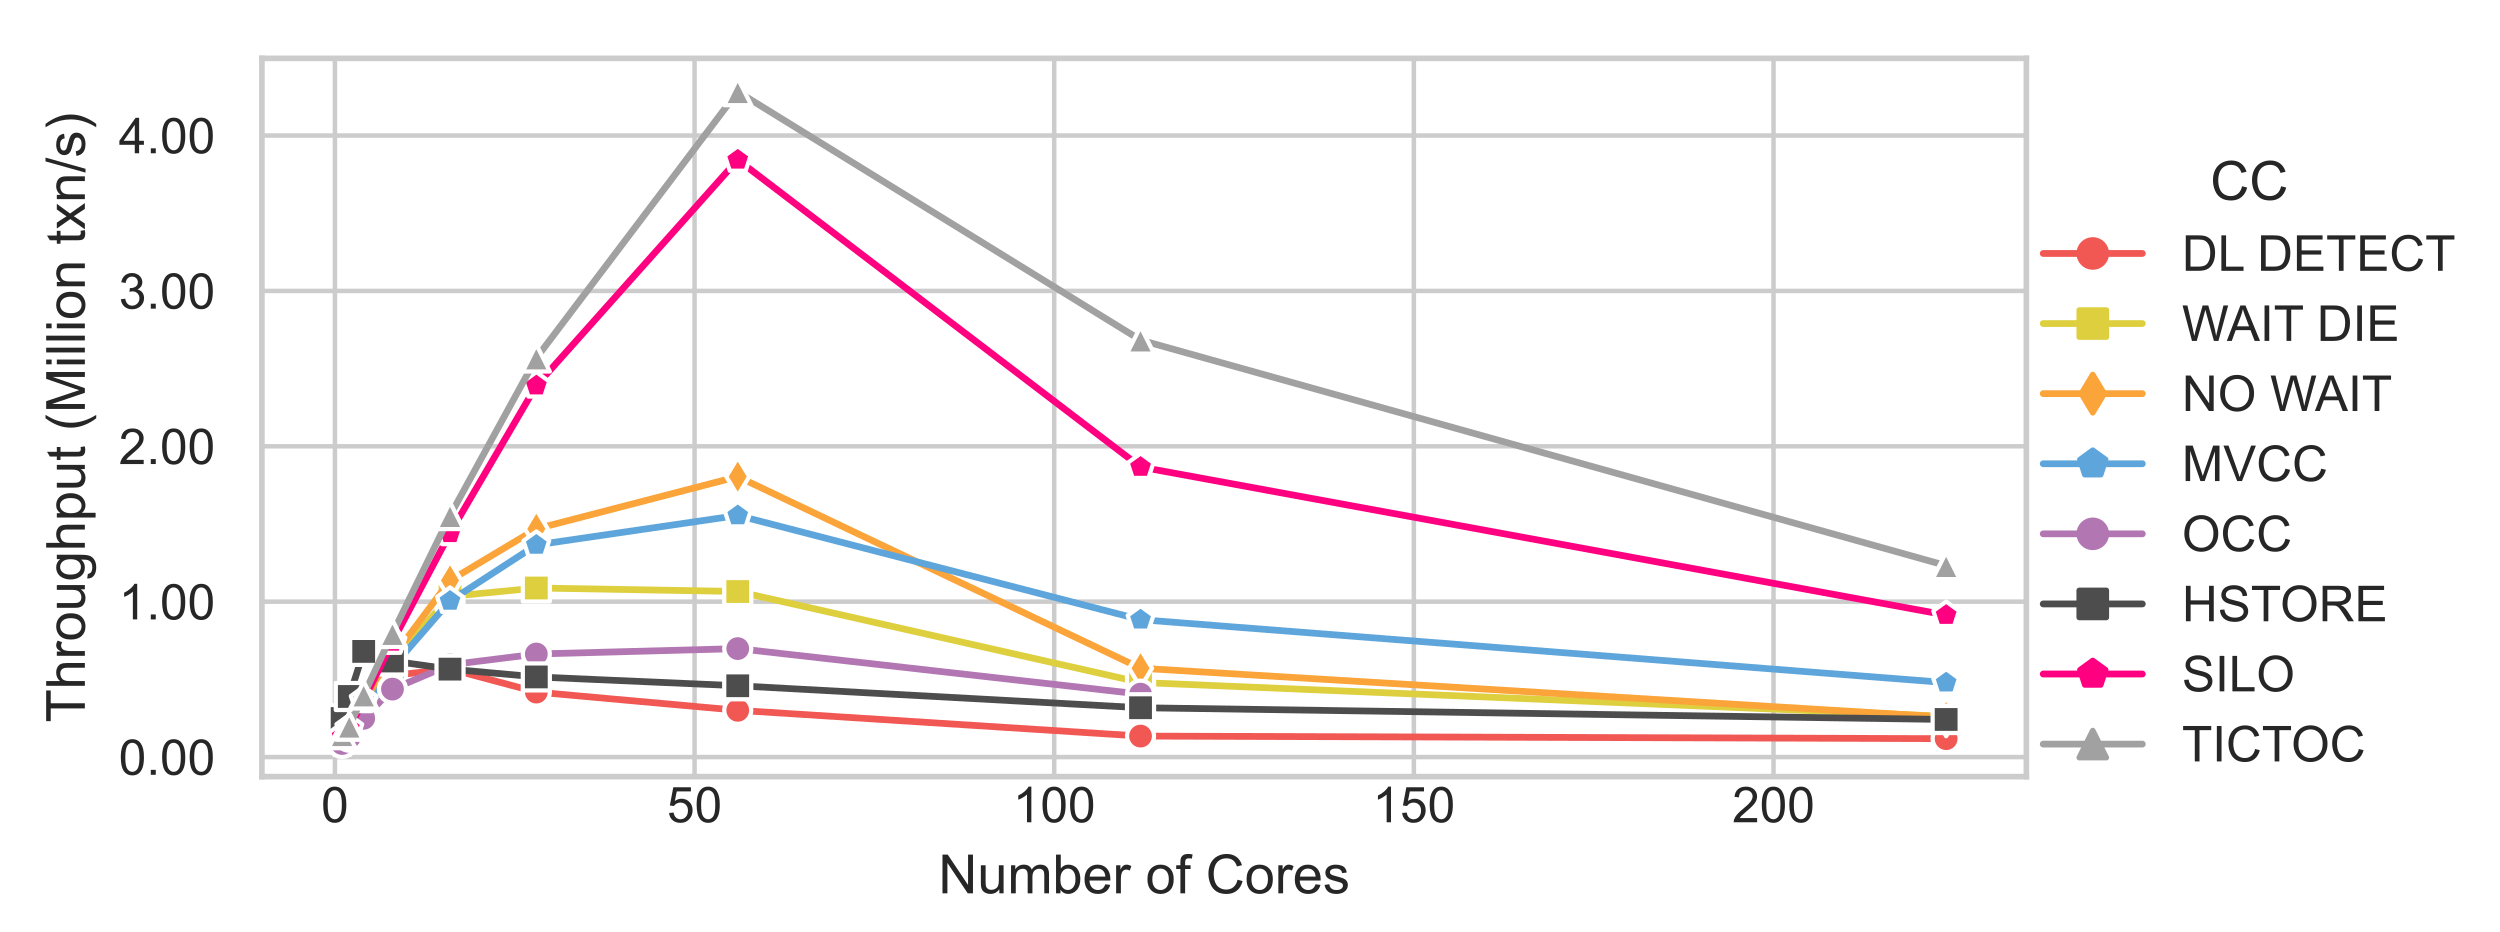 <?xml version="1.0" encoding="utf-8" standalone="no"?>
<!DOCTYPE svg PUBLIC "-//W3C//DTD SVG 1.1//EN"
  "http://www.w3.org/Graphics/SVG/1.1/DTD/svg11.dtd">
<!-- Created with matplotlib (https://matplotlib.org/) -->
<svg height="165.6pt" version="1.1" viewBox="0 0 444 165.6" width="444pt" xmlns="http://www.w3.org/2000/svg" xmlns:xlink="http://www.w3.org/1999/xlink">
 <defs>
  <style type="text/css">*{stroke-linecap:butt;stroke-linejoin:round;}</style>
 </defs>
 <g id="figure_1">
  <g id="patch_1">
   <path d="M 0 165.6 
L 444 165.6 
L 444 0 
L 0 0 
z
" style="fill:#ffffff;"/>
  </g>
  <g id="axes_1">
   <g id="patch_2">
    <path d="M 46.516 137.932 
L 359.88 137.932 
L 359.88 10.368 
L 46.516 10.368 
z
" style="fill:#ffffff;"/>
   </g>
   <g id="matplotlib.axis_1">
    <g id="xtick_1">
     <g id="line2d_1">
      <path clip-path="url(#peb829b8a69)" d="M 59.482 137.932 
L 59.482 10.368 
" style="fill:none;stroke:#cccccc;stroke-linecap:round;stroke-width:0.8;"/>
     </g>
     <g id="text_1">
      <!-- 0 -->
      <g style="fill:#262626;" transform="translate(57.035 146.031)scale(0.088 -0.088)">
       <defs>
        <path d="M 4.156 35.297 
Q 4.156 48 6.766 55.734 
Q 9.375 63.484 14.516 67.672 
Q 19.672 71.875 27.484 71.875 
Q 33.25 71.875 37.594 69.547 
Q 41.938 67.234 44.766 62.859 
Q 47.609 58.5 49.219 52.219 
Q 50.828 45.953 50.828 35.297 
Q 50.828 22.703 48.234 14.969 
Q 45.656 7.234 40.5 3 
Q 35.359 -1.219 27.484 -1.219 
Q 17.141 -1.219 11.234 6.203 
Q 4.156 15.141 4.156 35.297 
z
M 13.188 35.297 
Q 13.188 17.672 17.312 11.828 
Q 21.438 6 27.484 6 
Q 33.547 6 37.672 11.859 
Q 41.797 17.719 41.797 35.297 
Q 41.797 52.984 37.672 58.781 
Q 33.547 64.594 27.391 64.594 
Q 21.344 64.594 17.719 59.469 
Q 13.188 52.938 13.188 35.297 
z
" id="ArialMT-48"/>
       </defs>
       <use xlink:href="#ArialMT-48"/>
      </g>
     </g>
    </g>
    <g id="xtick_2">
     <g id="line2d_2">
      <path clip-path="url(#peb829b8a69)" d="M 123.356 137.932 
L 123.356 10.368 
" style="fill:none;stroke:#cccccc;stroke-linecap:round;stroke-width:0.8;"/>
     </g>
     <g id="text_2">
      <!-- 50 -->
      <g style="fill:#262626;" transform="translate(118.462 146.031)scale(0.088 -0.088)">
       <defs>
        <path d="M 4.156 18.75 
L 13.375 19.531 
Q 14.406 12.797 18.141 9.391 
Q 21.875 6 27.156 6 
Q 33.5 6 37.891 10.781 
Q 42.281 15.578 42.281 23.484 
Q 42.281 31 38.062 35.344 
Q 33.844 39.703 27 39.703 
Q 22.75 39.703 19.328 37.766 
Q 15.922 35.844 13.969 32.766 
L 5.719 33.844 
L 12.641 70.609 
L 48.25 70.609 
L 48.25 62.203 
L 19.672 62.203 
L 15.828 42.969 
Q 22.266 47.469 29.344 47.469 
Q 38.719 47.469 45.156 40.969 
Q 51.609 34.469 51.609 24.266 
Q 51.609 14.547 45.953 7.469 
Q 39.062 -1.219 27.156 -1.219 
Q 17.391 -1.219 11.203 4.25 
Q 5.031 9.719 4.156 18.75 
z
" id="ArialMT-53"/>
       </defs>
       <use xlink:href="#ArialMT-53"/>
       <use x="55.615" xlink:href="#ArialMT-48"/>
      </g>
     </g>
    </g>
    <g id="xtick_3">
     <g id="line2d_3">
      <path clip-path="url(#peb829b8a69)" d="M 187.229 137.932 
L 187.229 10.368 
" style="fill:none;stroke:#cccccc;stroke-linecap:round;stroke-width:0.8;"/>
     </g>
     <g id="text_3">
      <!-- 100 -->
      <g style="fill:#262626;" transform="translate(179.889 146.031)scale(0.088 -0.088)">
       <defs>
        <path d="M 37.25 0 
L 28.469 0 
L 28.469 56 
Q 25.297 52.984 20.141 49.953 
Q 14.984 46.922 10.891 45.406 
L 10.891 53.906 
Q 18.266 57.375 23.781 62.297 
Q 29.297 67.234 31.594 71.875 
L 37.25 71.875 
z
" id="ArialMT-49"/>
       </defs>
       <use xlink:href="#ArialMT-49"/>
       <use x="55.615" xlink:href="#ArialMT-48"/>
       <use x="111.23" xlink:href="#ArialMT-48"/>
      </g>
     </g>
    </g>
    <g id="xtick_4">
     <g id="line2d_4">
      <path clip-path="url(#peb829b8a69)" d="M 251.103 137.932 
L 251.103 10.368 
" style="fill:none;stroke:#cccccc;stroke-linecap:round;stroke-width:0.8;"/>
     </g>
     <g id="text_4">
      <!-- 150 -->
      <g style="fill:#262626;" transform="translate(243.763 146.031)scale(0.088 -0.088)">
       <use xlink:href="#ArialMT-49"/>
       <use x="55.615" xlink:href="#ArialMT-53"/>
       <use x="111.23" xlink:href="#ArialMT-48"/>
      </g>
     </g>
    </g>
    <g id="xtick_5">
     <g id="line2d_5">
      <path clip-path="url(#peb829b8a69)" d="M 314.977 137.932 
L 314.977 10.368 
" style="fill:none;stroke:#cccccc;stroke-linecap:round;stroke-width:0.8;"/>
     </g>
     <g id="text_5">
      <!-- 200 -->
      <g style="fill:#262626;" transform="translate(307.636 146.031)scale(0.088 -0.088)">
       <defs>
        <path d="M 50.344 8.453 
L 50.344 0 
L 3.031 0 
Q 2.938 3.172 4.047 6.109 
Q 5.859 10.938 9.828 15.625 
Q 13.812 20.312 21.344 26.469 
Q 33.016 36.031 37.109 41.625 
Q 41.219 47.219 41.219 52.203 
Q 41.219 57.422 37.469 61 
Q 33.734 64.594 27.734 64.594 
Q 21.391 64.594 17.578 60.781 
Q 13.766 56.984 13.719 50.25 
L 4.688 51.172 
Q 5.609 61.281 11.656 66.578 
Q 17.719 71.875 27.938 71.875 
Q 38.234 71.875 44.234 66.156 
Q 50.25 60.453 50.25 52 
Q 50.25 47.703 48.484 43.547 
Q 46.734 39.406 42.656 34.812 
Q 38.578 30.219 29.109 22.219 
Q 21.188 15.578 18.938 13.203 
Q 16.703 10.844 15.234 8.453 
z
" id="ArialMT-50"/>
       </defs>
       <use xlink:href="#ArialMT-50"/>
       <use x="55.615" xlink:href="#ArialMT-48"/>
       <use x="111.23" xlink:href="#ArialMT-48"/>
      </g>
     </g>
    </g>
    <g id="text_6">
     <!-- Number of Cores -->
     <g style="fill:#262626;" transform="translate(166.654 158.651)scale(0.096 -0.096)">
      <defs>
       <path d="M 7.625 0 
L 7.625 71.578 
L 17.328 71.578 
L 54.938 15.375 
L 54.938 71.578 
L 64.016 71.578 
L 64.016 0 
L 54.297 0 
L 16.703 56.25 
L 16.703 0 
z
" id="ArialMT-78"/>
       <path d="M 40.578 0 
L 40.578 7.625 
Q 34.516 -1.172 24.125 -1.172 
Q 19.531 -1.172 15.547 0.578 
Q 11.578 2.344 9.641 5 
Q 7.719 7.672 6.938 11.531 
Q 6.391 14.109 6.391 19.734 
L 6.391 51.859 
L 15.188 51.859 
L 15.188 23.094 
Q 15.188 16.219 15.719 13.812 
Q 16.547 10.359 19.234 8.375 
Q 21.922 6.391 25.875 6.391 
Q 29.828 6.391 33.297 8.422 
Q 36.766 10.453 38.203 13.938 
Q 39.656 17.438 39.656 24.078 
L 39.656 51.859 
L 48.438 51.859 
L 48.438 0 
z
" id="ArialMT-117"/>
       <path d="M 6.594 0 
L 6.594 51.859 
L 14.453 51.859 
L 14.453 44.578 
Q 16.891 48.391 20.938 50.703 
Q 25 53.031 30.172 53.031 
Q 35.938 53.031 39.625 50.641 
Q 43.312 48.25 44.828 43.953 
Q 50.984 53.031 60.844 53.031 
Q 68.562 53.031 72.703 48.75 
Q 76.859 44.484 76.859 35.594 
L 76.859 0 
L 68.109 0 
L 68.109 32.672 
Q 68.109 37.938 67.25 40.25 
Q 66.406 42.578 64.156 43.984 
Q 61.922 45.406 58.891 45.406 
Q 53.422 45.406 49.797 41.766 
Q 46.188 38.141 46.188 30.125 
L 46.188 0 
L 37.406 0 
L 37.406 33.688 
Q 37.406 39.547 35.25 42.469 
Q 33.109 45.406 28.219 45.406 
Q 24.516 45.406 21.359 43.453 
Q 18.219 41.5 16.797 37.734 
Q 15.375 33.984 15.375 26.906 
L 15.375 0 
z
" id="ArialMT-109"/>
       <path d="M 14.703 0 
L 6.547 0 
L 6.547 71.578 
L 15.328 71.578 
L 15.328 46.047 
Q 20.906 53.031 29.547 53.031 
Q 34.328 53.031 38.594 51.094 
Q 42.875 49.172 45.625 45.672 
Q 48.391 42.188 49.953 37.25 
Q 51.516 32.328 51.516 26.703 
Q 51.516 13.375 44.922 6.094 
Q 38.328 -1.172 29.109 -1.172 
Q 19.922 -1.172 14.703 6.5 
z
M 14.594 26.312 
Q 14.594 17 17.141 12.844 
Q 21.297 6.062 28.375 6.062 
Q 34.125 6.062 38.328 11.062 
Q 42.531 16.062 42.531 25.984 
Q 42.531 36.141 38.5 40.969 
Q 34.469 45.797 28.766 45.797 
Q 23 45.797 18.797 40.797 
Q 14.594 35.797 14.594 26.312 
z
" id="ArialMT-98"/>
       <path d="M 42.094 16.703 
L 51.172 15.578 
Q 49.031 7.625 43.219 3.219 
Q 37.406 -1.172 28.375 -1.172 
Q 17 -1.172 10.328 5.828 
Q 3.656 12.844 3.656 25.484 
Q 3.656 38.578 10.391 45.797 
Q 17.141 53.031 27.875 53.031 
Q 38.281 53.031 44.875 45.953 
Q 51.469 38.875 51.469 26.031 
Q 51.469 25.25 51.422 23.688 
L 12.75 23.688 
Q 13.234 15.141 17.578 10.594 
Q 21.922 6.062 28.422 6.062 
Q 33.25 6.062 36.672 8.594 
Q 40.094 11.141 42.094 16.703 
z
M 13.234 30.906 
L 42.188 30.906 
Q 41.609 37.453 38.875 40.719 
Q 34.672 45.797 27.984 45.797 
Q 21.922 45.797 17.797 41.75 
Q 13.672 37.703 13.234 30.906 
z
" id="ArialMT-101"/>
       <path d="M 6.5 0 
L 6.5 51.859 
L 14.406 51.859 
L 14.406 44 
Q 17.438 49.516 20 51.266 
Q 22.562 53.031 25.641 53.031 
Q 30.078 53.031 34.672 50.203 
L 31.641 42.047 
Q 28.422 43.953 25.203 43.953 
Q 22.312 43.953 20.016 42.219 
Q 17.719 40.484 16.75 37.406 
Q 15.281 32.719 15.281 27.156 
L 15.281 0 
z
" id="ArialMT-114"/>
       <path id="ArialMT-32"/>
       <path d="M 3.328 25.922 
Q 3.328 40.328 11.328 47.266 
Q 18.016 53.031 27.641 53.031 
Q 38.328 53.031 45.109 46.016 
Q 51.906 39.016 51.906 26.656 
Q 51.906 16.656 48.906 10.906 
Q 45.906 5.172 40.156 2 
Q 34.422 -1.172 27.641 -1.172 
Q 16.75 -1.172 10.031 5.812 
Q 3.328 12.797 3.328 25.922 
z
M 12.359 25.922 
Q 12.359 15.969 16.703 11.016 
Q 21.047 6.062 27.641 6.062 
Q 34.188 6.062 38.531 11.031 
Q 42.875 16.016 42.875 26.219 
Q 42.875 35.844 38.5 40.797 
Q 34.125 45.75 27.641 45.75 
Q 21.047 45.75 16.703 40.812 
Q 12.359 35.891 12.359 25.922 
z
" id="ArialMT-111"/>
       <path d="M 8.688 0 
L 8.688 45.016 
L 0.922 45.016 
L 0.922 51.859 
L 8.688 51.859 
L 8.688 57.375 
Q 8.688 62.594 9.625 65.141 
Q 10.891 68.562 14.078 70.672 
Q 17.281 72.797 23.047 72.797 
Q 26.766 72.797 31.25 71.922 
L 29.938 64.266 
Q 27.203 64.75 24.75 64.75 
Q 20.75 64.75 19.094 63.031 
Q 17.438 61.328 17.438 56.641 
L 17.438 51.859 
L 27.547 51.859 
L 27.547 45.016 
L 17.438 45.016 
L 17.438 0 
z
" id="ArialMT-102"/>
       <path d="M 58.797 25.094 
L 68.266 22.703 
Q 65.281 11.031 57.547 4.906 
Q 49.812 -1.219 38.625 -1.219 
Q 27.047 -1.219 19.797 3.484 
Q 12.547 8.203 8.766 17.141 
Q 4.984 26.078 4.984 36.328 
Q 4.984 47.516 9.25 55.828 
Q 13.531 64.156 21.406 68.469 
Q 29.297 72.797 38.766 72.797 
Q 49.516 72.797 56.828 67.328 
Q 64.156 61.859 67.047 51.953 
L 57.719 49.75 
Q 55.219 57.562 50.484 61.125 
Q 45.75 64.703 38.578 64.703 
Q 30.328 64.703 24.781 60.734 
Q 19.234 56.781 16.984 50.109 
Q 14.75 43.453 14.75 36.375 
Q 14.75 27.25 17.406 20.438 
Q 20.062 13.625 25.672 10.25 
Q 31.297 6.891 37.844 6.891 
Q 45.797 6.891 51.312 11.469 
Q 56.844 16.062 58.797 25.094 
z
" id="ArialMT-67"/>
       <path d="M 3.078 15.484 
L 11.766 16.844 
Q 12.5 11.625 15.844 8.844 
Q 19.188 6.062 25.203 6.062 
Q 31.25 6.062 34.172 8.516 
Q 37.109 10.984 37.109 14.312 
Q 37.109 17.281 34.516 19 
Q 32.719 20.172 25.531 21.969 
Q 15.875 24.422 12.141 26.203 
Q 8.406 27.984 6.469 31.125 
Q 4.547 34.281 4.547 38.094 
Q 4.547 41.547 6.125 44.5 
Q 7.719 47.469 10.453 49.422 
Q 12.5 50.922 16.031 51.969 
Q 19.578 53.031 23.641 53.031 
Q 29.734 53.031 34.344 51.266 
Q 38.969 49.516 41.156 46.5 
Q 43.359 43.5 44.188 38.484 
L 35.594 37.312 
Q 35.016 41.312 32.203 43.547 
Q 29.391 45.797 24.266 45.797 
Q 18.219 45.797 15.625 43.797 
Q 13.031 41.797 13.031 39.109 
Q 13.031 37.406 14.109 36.031 
Q 15.188 34.625 17.484 33.688 
Q 18.797 33.203 25.25 31.453 
Q 34.578 28.953 38.25 27.359 
Q 41.938 25.781 44.031 22.75 
Q 46.141 19.734 46.141 15.234 
Q 46.141 10.844 43.578 6.953 
Q 41.016 3.078 36.172 0.953 
Q 31.344 -1.172 25.25 -1.172 
Q 15.141 -1.172 9.844 3.031 
Q 4.547 7.234 3.078 15.484 
z
" id="ArialMT-115"/>
      </defs>
      <use xlink:href="#ArialMT-78"/>
      <use x="72.217" xlink:href="#ArialMT-117"/>
      <use x="127.832" xlink:href="#ArialMT-109"/>
      <use x="211.133" xlink:href="#ArialMT-98"/>
      <use x="266.748" xlink:href="#ArialMT-101"/>
      <use x="322.363" xlink:href="#ArialMT-114"/>
      <use x="355.664" xlink:href="#ArialMT-32"/>
      <use x="383.447" xlink:href="#ArialMT-111"/>
      <use x="439.062" xlink:href="#ArialMT-102"/>
      <use x="466.846" xlink:href="#ArialMT-32"/>
      <use x="494.629" xlink:href="#ArialMT-67"/>
      <use x="566.846" xlink:href="#ArialMT-111"/>
      <use x="622.461" xlink:href="#ArialMT-114"/>
      <use x="655.762" xlink:href="#ArialMT-101"/>
      <use x="711.377" xlink:href="#ArialMT-115"/>
     </g>
    </g>
   </g>
   <g id="matplotlib.axis_2">
    <g id="ytick_1">
     <g id="line2d_6">
      <path clip-path="url(#peb829b8a69)" d="M 46.516 134.456 
L 359.88 134.456 
" style="fill:none;stroke:#cccccc;stroke-linecap:round;stroke-width:0.8;"/>
     </g>
     <g id="text_7">
      <!-- 0.00 -->
      <g style="fill:#262626;" transform="translate(21.09 137.605)scale(0.088 -0.088)">
       <defs>
        <path d="M 9.078 0 
L 9.078 10.016 
L 19.094 10.016 
L 19.094 0 
z
" id="ArialMT-46"/>
       </defs>
       <use xlink:href="#ArialMT-48"/>
       <use x="55.615" xlink:href="#ArialMT-46"/>
       <use x="83.398" xlink:href="#ArialMT-48"/>
       <use x="139.014" xlink:href="#ArialMT-48"/>
      </g>
     </g>
    </g>
    <g id="ytick_2">
     <g id="line2d_7">
      <path clip-path="url(#peb829b8a69)" d="M 46.516 106.859 
L 359.88 106.859 
" style="fill:none;stroke:#cccccc;stroke-linecap:round;stroke-width:0.8;"/>
     </g>
     <g id="text_8">
      <!-- 1.00 -->
      <g style="fill:#262626;" transform="translate(21.09 110.009)scale(0.088 -0.088)">
       <use xlink:href="#ArialMT-49"/>
       <use x="55.615" xlink:href="#ArialMT-46"/>
       <use x="83.398" xlink:href="#ArialMT-48"/>
       <use x="139.014" xlink:href="#ArialMT-48"/>
      </g>
     </g>
    </g>
    <g id="ytick_3">
     <g id="line2d_8">
      <path clip-path="url(#peb829b8a69)" d="M 46.516 79.263 
L 359.88 79.263 
" style="fill:none;stroke:#cccccc;stroke-linecap:round;stroke-width:0.8;"/>
     </g>
     <g id="text_9">
      <!-- 2.00 -->
      <g style="fill:#262626;" transform="translate(21.09 82.413)scale(0.088 -0.088)">
       <use xlink:href="#ArialMT-50"/>
       <use x="55.615" xlink:href="#ArialMT-46"/>
       <use x="83.398" xlink:href="#ArialMT-48"/>
       <use x="139.014" xlink:href="#ArialMT-48"/>
      </g>
     </g>
    </g>
    <g id="ytick_4">
     <g id="line2d_9">
      <path clip-path="url(#peb829b8a69)" d="M 46.516 51.667 
L 359.88 51.667 
" style="fill:none;stroke:#cccccc;stroke-linecap:round;stroke-width:0.8;"/>
     </g>
     <g id="text_10">
      <!-- 3.00 -->
      <g style="fill:#262626;" transform="translate(21.09 54.816)scale(0.088 -0.088)">
       <defs>
        <path d="M 4.203 18.891 
L 12.984 20.062 
Q 14.5 12.594 18.141 9.297 
Q 21.781 6 27 6 
Q 33.203 6 37.469 10.297 
Q 41.75 14.594 41.75 20.953 
Q 41.75 27 37.797 30.922 
Q 33.844 34.859 27.734 34.859 
Q 25.25 34.859 21.531 33.891 
L 22.516 41.609 
Q 23.391 41.5 23.922 41.5 
Q 29.547 41.5 34.031 44.422 
Q 38.531 47.359 38.531 53.469 
Q 38.531 58.297 35.25 61.469 
Q 31.984 64.656 26.812 64.656 
Q 21.688 64.656 18.266 61.422 
Q 14.844 58.203 13.875 51.766 
L 5.078 53.328 
Q 6.688 62.156 12.391 67.016 
Q 18.109 71.875 26.609 71.875 
Q 32.469 71.875 37.391 69.359 
Q 42.328 66.844 44.938 62.5 
Q 47.562 58.156 47.562 53.266 
Q 47.562 48.641 45.062 44.828 
Q 42.578 41.016 37.703 38.766 
Q 44.047 37.312 47.562 32.688 
Q 51.078 28.078 51.078 21.141 
Q 51.078 11.766 44.234 5.25 
Q 37.406 -1.266 26.953 -1.266 
Q 17.531 -1.266 11.297 4.344 
Q 5.078 9.969 4.203 18.891 
z
" id="ArialMT-51"/>
       </defs>
       <use xlink:href="#ArialMT-51"/>
       <use x="55.615" xlink:href="#ArialMT-46"/>
       <use x="83.398" xlink:href="#ArialMT-48"/>
       <use x="139.014" xlink:href="#ArialMT-48"/>
      </g>
     </g>
    </g>
    <g id="ytick_5">
     <g id="line2d_10">
      <path clip-path="url(#peb829b8a69)" d="M 46.516 24.071 
L 359.88 24.071 
" style="fill:none;stroke:#cccccc;stroke-linecap:round;stroke-width:0.8;"/>
     </g>
     <g id="text_11">
      <!-- 4.00 -->
      <g style="fill:#262626;" transform="translate(21.09 27.22)scale(0.088 -0.088)">
       <defs>
        <path d="M 32.328 0 
L 32.328 17.141 
L 1.266 17.141 
L 1.266 25.203 
L 33.938 71.578 
L 41.109 71.578 
L 41.109 25.203 
L 50.781 25.203 
L 50.781 17.141 
L 41.109 17.141 
L 41.109 0 
z
M 32.328 25.203 
L 32.328 57.469 
L 9.906 25.203 
z
" id="ArialMT-52"/>
       </defs>
       <use xlink:href="#ArialMT-52"/>
       <use x="55.615" xlink:href="#ArialMT-46"/>
       <use x="83.398" xlink:href="#ArialMT-48"/>
       <use x="139.014" xlink:href="#ArialMT-48"/>
      </g>
     </g>
    </g>
    <g id="text_12">
     <!-- Throughput (Million txn/s) -->
     <g style="fill:#262626;" transform="translate(15.07 128.301)rotate(-90)scale(0.096 -0.096)">
      <defs>
       <path d="M 25.922 0 
L 25.922 63.141 
L 2.344 63.141 
L 2.344 71.578 
L 59.078 71.578 
L 59.078 63.141 
L 35.406 63.141 
L 35.406 0 
z
" id="ArialMT-84"/>
       <path d="M 6.594 0 
L 6.594 71.578 
L 15.375 71.578 
L 15.375 45.906 
Q 21.531 53.031 30.906 53.031 
Q 36.672 53.031 40.922 50.75 
Q 45.172 48.484 47 44.484 
Q 48.828 40.484 48.828 32.859 
L 48.828 0 
L 40.047 0 
L 40.047 32.859 
Q 40.047 39.453 37.188 42.453 
Q 34.328 45.453 29.109 45.453 
Q 25.203 45.453 21.75 43.422 
Q 18.312 41.406 16.844 37.938 
Q 15.375 34.469 15.375 28.375 
L 15.375 0 
z
" id="ArialMT-104"/>
       <path d="M 4.984 -4.297 
L 13.531 -5.562 
Q 14.062 -9.516 16.5 -11.328 
Q 19.781 -13.766 25.438 -13.766 
Q 31.547 -13.766 34.859 -11.328 
Q 38.188 -8.891 39.359 -4.5 
Q 40.047 -1.812 39.984 6.781 
Q 34.234 0 25.641 0 
Q 14.938 0 9.078 7.719 
Q 3.219 15.438 3.219 26.219 
Q 3.219 33.641 5.906 39.906 
Q 8.594 46.188 13.688 49.609 
Q 18.797 53.031 25.688 53.031 
Q 34.859 53.031 40.828 45.609 
L 40.828 51.859 
L 48.922 51.859 
L 48.922 7.031 
Q 48.922 -5.078 46.453 -10.125 
Q 44 -15.188 38.641 -18.109 
Q 33.297 -21.047 25.484 -21.047 
Q 16.219 -21.047 10.5 -16.875 
Q 4.781 -12.703 4.984 -4.297 
z
M 12.25 26.859 
Q 12.25 16.656 16.297 11.969 
Q 20.359 7.281 26.469 7.281 
Q 32.516 7.281 36.609 11.938 
Q 40.719 16.609 40.719 26.562 
Q 40.719 36.078 36.5 40.906 
Q 32.281 45.75 26.312 45.75 
Q 20.453 45.75 16.344 40.984 
Q 12.25 36.234 12.25 26.859 
z
" id="ArialMT-103"/>
       <path d="M 6.594 -19.875 
L 6.594 51.859 
L 14.594 51.859 
L 14.594 45.125 
Q 17.438 49.078 21 51.047 
Q 24.562 53.031 29.641 53.031 
Q 36.281 53.031 41.359 49.609 
Q 46.438 46.188 49.016 39.953 
Q 51.609 33.734 51.609 26.312 
Q 51.609 18.359 48.75 11.984 
Q 45.906 5.609 40.453 2.219 
Q 35.016 -1.172 29 -1.172 
Q 24.609 -1.172 21.109 0.688 
Q 17.625 2.547 15.375 5.375 
L 15.375 -19.875 
z
M 14.547 25.641 
Q 14.547 15.625 18.594 10.844 
Q 22.656 6.062 28.422 6.062 
Q 34.281 6.062 38.453 11.016 
Q 42.625 15.969 42.625 26.375 
Q 42.625 36.281 38.547 41.203 
Q 34.469 46.141 28.812 46.141 
Q 23.188 46.141 18.859 40.891 
Q 14.547 35.641 14.547 25.641 
z
" id="ArialMT-112"/>
       <path d="M 25.781 7.859 
L 27.047 0.094 
Q 23.344 -0.688 20.406 -0.688 
Q 15.625 -0.688 12.984 0.828 
Q 10.359 2.344 9.281 4.812 
Q 8.203 7.281 8.203 15.188 
L 8.203 45.016 
L 1.766 45.016 
L 1.766 51.859 
L 8.203 51.859 
L 8.203 64.703 
L 16.938 69.969 
L 16.938 51.859 
L 25.781 51.859 
L 25.781 45.016 
L 16.938 45.016 
L 16.938 14.703 
Q 16.938 10.938 17.406 9.859 
Q 17.875 8.797 18.922 8.156 
Q 19.969 7.516 21.922 7.516 
Q 23.391 7.516 25.781 7.859 
z
" id="ArialMT-116"/>
       <path d="M 23.391 -21.047 
Q 16.109 -11.859 11.078 0.438 
Q 6.062 12.75 6.062 25.922 
Q 6.062 37.547 9.812 48.188 
Q 14.203 60.547 23.391 72.797 
L 29.688 72.797 
Q 23.781 62.641 21.875 58.297 
Q 18.891 51.562 17.188 44.234 
Q 15.094 35.109 15.094 25.875 
Q 15.094 2.391 29.688 -21.047 
z
" id="ArialMT-40"/>
       <path d="M 7.422 0 
L 7.422 71.578 
L 21.688 71.578 
L 38.625 20.906 
Q 40.969 13.812 42.047 10.297 
Q 43.266 14.203 45.844 21.781 
L 62.984 71.578 
L 75.734 71.578 
L 75.734 0 
L 66.609 0 
L 66.609 59.906 
L 45.797 0 
L 37.25 0 
L 16.547 60.938 
L 16.547 0 
z
" id="ArialMT-77"/>
       <path d="M 6.641 61.469 
L 6.641 71.578 
L 15.438 71.578 
L 15.438 61.469 
z
M 6.641 0 
L 6.641 51.859 
L 15.438 51.859 
L 15.438 0 
z
" id="ArialMT-105"/>
       <path d="M 6.391 0 
L 6.391 71.578 
L 15.188 71.578 
L 15.188 0 
z
" id="ArialMT-108"/>
       <path d="M 6.594 0 
L 6.594 51.859 
L 14.5 51.859 
L 14.5 44.484 
Q 20.219 53.031 31 53.031 
Q 35.688 53.031 39.625 51.344 
Q 43.562 49.656 45.516 46.922 
Q 47.469 44.188 48.25 40.438 
Q 48.734 37.984 48.734 31.891 
L 48.734 0 
L 39.938 0 
L 39.938 31.547 
Q 39.938 36.922 38.906 39.578 
Q 37.891 42.234 35.281 43.812 
Q 32.672 45.406 29.156 45.406 
Q 23.531 45.406 19.453 41.844 
Q 15.375 38.281 15.375 28.328 
L 15.375 0 
z
" id="ArialMT-110"/>
       <path d="M 0.734 0 
L 19.672 26.953 
L 2.156 51.859 
L 13.141 51.859 
L 21.094 39.703 
Q 23.344 36.234 24.703 33.891 
Q 26.859 37.109 28.656 39.594 
L 37.406 51.859 
L 47.906 51.859 
L 29.984 27.438 
L 49.266 0 
L 38.484 0 
L 27.828 16.109 
L 25 20.453 
L 11.375 0 
z
" id="ArialMT-120"/>
       <path d="M 0 -1.219 
L 20.75 72.797 
L 27.781 72.797 
L 7.078 -1.219 
z
" id="ArialMT-47"/>
       <path d="M 12.359 -21.047 
L 6.062 -21.047 
Q 20.656 2.391 20.656 25.875 
Q 20.656 35.062 18.562 44.094 
Q 16.891 51.422 13.922 58.156 
Q 12.016 62.547 6.062 72.797 
L 12.359 72.797 
Q 21.531 60.547 25.922 48.188 
Q 29.688 37.547 29.688 25.922 
Q 29.688 12.75 24.625 0.438 
Q 19.578 -11.859 12.359 -21.047 
z
" id="ArialMT-41"/>
      </defs>
      <use xlink:href="#ArialMT-84"/>
      <use x="61.084" xlink:href="#ArialMT-104"/>
      <use x="116.699" xlink:href="#ArialMT-114"/>
      <use x="150" xlink:href="#ArialMT-111"/>
      <use x="205.615" xlink:href="#ArialMT-117"/>
      <use x="261.23" xlink:href="#ArialMT-103"/>
      <use x="316.846" xlink:href="#ArialMT-104"/>
      <use x="372.461" xlink:href="#ArialMT-112"/>
      <use x="428.076" xlink:href="#ArialMT-117"/>
      <use x="483.691" xlink:href="#ArialMT-116"/>
      <use x="511.475" xlink:href="#ArialMT-32"/>
      <use x="539.258" xlink:href="#ArialMT-40"/>
      <use x="572.559" xlink:href="#ArialMT-77"/>
      <use x="655.859" xlink:href="#ArialMT-105"/>
      <use x="678.076" xlink:href="#ArialMT-108"/>
      <use x="700.293" xlink:href="#ArialMT-108"/>
      <use x="722.51" xlink:href="#ArialMT-105"/>
      <use x="744.727" xlink:href="#ArialMT-111"/>
      <use x="800.342" xlink:href="#ArialMT-110"/>
      <use x="855.957" xlink:href="#ArialMT-32"/>
      <use x="883.74" xlink:href="#ArialMT-116"/>
      <use x="911.523" xlink:href="#ArialMT-120"/>
      <use x="961.523" xlink:href="#ArialMT-110"/>
      <use x="1017.139" xlink:href="#ArialMT-47"/>
      <use x="1044.922" xlink:href="#ArialMT-115"/>
      <use x="1094.922" xlink:href="#ArialMT-41"/>
     </g>
    </g>
   </g>
   <g id="LineCollection_1">
    <path clip-path="url(#peb829b8a69)" d="M 60.76 131.063 
L 60.76 131.055 
" style="fill:none;stroke:#f15854;stroke-linecap:round;stroke-width:1.2;"/>
    <path clip-path="url(#peb829b8a69)" d="M 62.037 129.764 
L 62.037 129.748 
" style="fill:none;stroke:#f15854;stroke-linecap:round;stroke-width:1.2;"/>
    <path clip-path="url(#peb829b8a69)" d="M 64.592 125.444 
L 64.592 125.398 
" style="fill:none;stroke:#f15854;stroke-linecap:round;stroke-width:1.2;"/>
    <path clip-path="url(#peb829b8a69)" d="M 69.702 119.994 
L 69.702 119.914 
" style="fill:none;stroke:#f15854;stroke-linecap:round;stroke-width:1.2;"/>
    <path clip-path="url(#peb829b8a69)" d="M 79.922 118.994 
L 79.922 118.615 
" style="fill:none;stroke:#f15854;stroke-linecap:round;stroke-width:1.2;"/>
    <path clip-path="url(#peb829b8a69)" d="M 95.251 122.968 
L 95.251 122.857 
" style="fill:none;stroke:#f15854;stroke-linecap:round;stroke-width:1.2;"/>
    <path clip-path="url(#peb829b8a69)" d="M 131.021 126.152 
L 131.021 126.151 
" style="fill:none;stroke:#f15854;stroke-linecap:round;stroke-width:1.2;"/>
    <path clip-path="url(#peb829b8a69)" d="M 202.559 130.947 
L 202.559 130.51 
" style="fill:none;stroke:#f15854;stroke-linecap:round;stroke-width:1.2;"/>
    <path clip-path="url(#peb829b8a69)" d="M 345.636 131.319 
L 345.636 131.055 
" style="fill:none;stroke:#f15854;stroke-linecap:round;stroke-width:1.2;"/>
   </g>
   <g id="LineCollection_2">
    <path clip-path="url(#peb829b8a69)" d="M 60.76 130.987 
L 60.76 130.986 
" style="fill:none;stroke:#decf3f;stroke-linecap:round;stroke-width:1.2;"/>
    <path clip-path="url(#peb829b8a69)" d="M 62.037 129.734 
L 62.037 129.71 
" style="fill:none;stroke:#decf3f;stroke-linecap:round;stroke-width:1.2;"/>
    <path clip-path="url(#peb829b8a69)" d="M 64.592 125.369 
L 64.592 125.342 
" style="fill:none;stroke:#decf3f;stroke-linecap:round;stroke-width:1.2;"/>
    <path clip-path="url(#peb829b8a69)" d="M 69.702 117.361 
L 69.702 117.265 
" style="fill:none;stroke:#decf3f;stroke-linecap:round;stroke-width:1.2;"/>
    <path clip-path="url(#peb829b8a69)" d="M 79.922 106.212 
L 79.922 105.63 
" style="fill:none;stroke:#decf3f;stroke-linecap:round;stroke-width:1.2;"/>
    <path clip-path="url(#peb829b8a69)" d="M 95.251 104.652 
L 95.251 104.199 
" style="fill:none;stroke:#decf3f;stroke-linecap:round;stroke-width:1.2;"/>
    <path clip-path="url(#peb829b8a69)" d="M 131.021 105.076 
L 131.021 105.026 
" style="fill:none;stroke:#decf3f;stroke-linecap:round;stroke-width:1.2;"/>
    <path clip-path="url(#peb829b8a69)" d="M 202.559 121.233 
L 202.559 121.194 
" style="fill:none;stroke:#decf3f;stroke-linecap:round;stroke-width:1.2;"/>
    <path clip-path="url(#peb829b8a69)" d="M 345.636 127.248 
L 345.636 127.211 
" style="fill:none;stroke:#decf3f;stroke-linecap:round;stroke-width:1.2;"/>
   </g>
   <g id="LineCollection_3">
    <path clip-path="url(#peb829b8a69)" d="M 60.76 130.969 
L 60.76 130.966 
" style="fill:none;stroke:#faa43a;stroke-linecap:round;stroke-width:1.2;"/>
    <path clip-path="url(#peb829b8a69)" d="M 62.037 129.64 
L 62.037 129.632 
" style="fill:none;stroke:#faa43a;stroke-linecap:round;stroke-width:1.2;"/>
    <path clip-path="url(#peb829b8a69)" d="M 64.592 125.267 
L 64.592 125.213 
" style="fill:none;stroke:#faa43a;stroke-linecap:round;stroke-width:1.2;"/>
    <path clip-path="url(#peb829b8a69)" d="M 69.702 117.006 
L 69.702 116.54 
" style="fill:none;stroke:#faa43a;stroke-linecap:round;stroke-width:1.2;"/>
    <path clip-path="url(#peb829b8a69)" d="M 79.922 103.437 
L 79.922 102.743 
" style="fill:none;stroke:#faa43a;stroke-linecap:round;stroke-width:1.2;"/>
    <path clip-path="url(#peb829b8a69)" d="M 95.251 94.002 
L 95.251 93.847 
" style="fill:none;stroke:#faa43a;stroke-linecap:round;stroke-width:1.2;"/>
    <path clip-path="url(#peb829b8a69)" d="M 131.021 84.746 
L 131.021 84.547 
" style="fill:none;stroke:#faa43a;stroke-linecap:round;stroke-width:1.2;"/>
    <path clip-path="url(#peb829b8a69)" d="M 202.559 118.692 
L 202.559 118.662 
" style="fill:none;stroke:#faa43a;stroke-linecap:round;stroke-width:1.2;"/>
    <path clip-path="url(#peb829b8a69)" d="M 345.636 127.407 
L 345.636 127.319 
" style="fill:none;stroke:#faa43a;stroke-linecap:round;stroke-width:1.2;"/>
   </g>
   <g id="LineCollection_4">
    <path clip-path="url(#peb829b8a69)" d="M 60.76 132.134 
L 60.76 132.129 
" style="fill:none;stroke:#5da5da;stroke-linecap:round;stroke-width:1.2;"/>
    <path clip-path="url(#peb829b8a69)" d="M 62.037 130.628 
L 62.037 130.554 
" style="fill:none;stroke:#5da5da;stroke-linecap:round;stroke-width:1.2;"/>
    <path clip-path="url(#peb829b8a69)" d="M 64.592 127.432 
L 64.592 126.811 
" style="fill:none;stroke:#5da5da;stroke-linecap:round;stroke-width:1.2;"/>
    <path clip-path="url(#peb829b8a69)" d="M 69.702 118.585 
L 69.702 118.4 
" style="fill:none;stroke:#5da5da;stroke-linecap:round;stroke-width:1.2;"/>
    <path clip-path="url(#peb829b8a69)" d="M 79.922 106.828 
L 79.922 106.628 
" style="fill:none;stroke:#5da5da;stroke-linecap:round;stroke-width:1.2;"/>
    <path clip-path="url(#peb829b8a69)" d="M 95.251 96.862 
L 95.251 96.688 
" style="fill:none;stroke:#5da5da;stroke-linecap:round;stroke-width:1.2;"/>
    <path clip-path="url(#peb829b8a69)" d="M 131.021 91.593 
L 131.021 91.493 
" style="fill:none;stroke:#5da5da;stroke-linecap:round;stroke-width:1.2;"/>
    <path clip-path="url(#peb829b8a69)" d="M 202.559 110.247 
L 202.559 109.864 
" style="fill:none;stroke:#5da5da;stroke-linecap:round;stroke-width:1.2;"/>
    <path clip-path="url(#peb829b8a69)" d="M 345.636 121.236 
L 345.636 121.228 
" style="fill:none;stroke:#5da5da;stroke-linecap:round;stroke-width:1.2;"/>
   </g>
   <g id="LineCollection_5">
    <path clip-path="url(#peb829b8a69)" d="M 60.76 132.046 
L 60.76 132.042 
" style="fill:none;stroke:#b276b2;stroke-linecap:round;stroke-width:1.2;"/>
    <path clip-path="url(#peb829b8a69)" d="M 62.037 131.054 
L 62.037 130.82 
" style="fill:none;stroke:#b276b2;stroke-linecap:round;stroke-width:1.2;"/>
    <path clip-path="url(#peb829b8a69)" d="M 64.592 127.6 
L 64.592 127.537 
" style="fill:none;stroke:#b276b2;stroke-linecap:round;stroke-width:1.2;"/>
    <path clip-path="url(#peb829b8a69)" d="M 69.702 122.448 
L 69.702 122.326 
" style="fill:none;stroke:#b276b2;stroke-linecap:round;stroke-width:1.2;"/>
    <path clip-path="url(#peb829b8a69)" d="M 79.922 118.157 
L 79.922 117.98 
" style="fill:none;stroke:#b276b2;stroke-linecap:round;stroke-width:1.2;"/>
    <path clip-path="url(#peb829b8a69)" d="M 95.251 116.153 
L 95.251 116.147 
" style="fill:none;stroke:#b276b2;stroke-linecap:round;stroke-width:1.2;"/>
    <path clip-path="url(#peb829b8a69)" d="M 131.021 115.195 
L 131.021 115.187 
" style="fill:none;stroke:#b276b2;stroke-linecap:round;stroke-width:1.2;"/>
    <path clip-path="url(#peb829b8a69)" d="M 202.559 123.283 
L 202.559 123.272 
" style="fill:none;stroke:#b276b2;stroke-linecap:round;stroke-width:1.2;"/>
   </g>
   <g id="LineCollection_6">
    <path clip-path="url(#peb829b8a69)" d="M 60.76 127.671 
L 60.76 127.563 
" style="fill:none;stroke:#4d4d4d;stroke-linecap:round;stroke-width:1.2;"/>
    <path clip-path="url(#peb829b8a69)" d="M 62.037 123.702 
L 62.037 123.694 
" style="fill:none;stroke:#4d4d4d;stroke-linecap:round;stroke-width:1.2;"/>
    <path clip-path="url(#peb829b8a69)" d="M 64.592 115.69 
L 64.592 115.681 
" style="fill:none;stroke:#4d4d4d;stroke-linecap:round;stroke-width:1.2;"/>
    <path clip-path="url(#peb829b8a69)" d="M 69.702 117.415 
L 69.702 117.377 
" style="fill:none;stroke:#4d4d4d;stroke-linecap:round;stroke-width:1.2;"/>
    <path clip-path="url(#peb829b8a69)" d="M 79.922 118.846 
L 79.922 118.827 
" style="fill:none;stroke:#4d4d4d;stroke-linecap:round;stroke-width:1.2;"/>
    <path clip-path="url(#peb829b8a69)" d="M 95.251 120.232 
L 95.251 120.217 
" style="fill:none;stroke:#4d4d4d;stroke-linecap:round;stroke-width:1.2;"/>
    <path clip-path="url(#peb829b8a69)" d="M 131.021 121.825 
L 131.021 121.759 
" style="fill:none;stroke:#4d4d4d;stroke-linecap:round;stroke-width:1.2;"/>
    <path clip-path="url(#peb829b8a69)" d="M 202.559 125.72 
L 202.559 125.667 
" style="fill:none;stroke:#4d4d4d;stroke-linecap:round;stroke-width:1.2;"/>
    <path clip-path="url(#peb829b8a69)" d="M 345.636 127.785 
L 345.636 127.78 
" style="fill:none;stroke:#4d4d4d;stroke-linecap:round;stroke-width:1.2;"/>
   </g>
   <g id="LineCollection_7">
    <path clip-path="url(#peb829b8a69)" d="M 60.76 130.809 
L 60.76 130.804 
" style="fill:none;stroke:#ff0080;stroke-linecap:round;stroke-width:1.2;"/>
    <path clip-path="url(#peb829b8a69)" d="M 62.037 129.369 
L 62.037 129.35 
" style="fill:none;stroke:#ff0080;stroke-linecap:round;stroke-width:1.2;"/>
    <path clip-path="url(#peb829b8a69)" d="M 64.592 124.36 
L 64.592 124.352 
" style="fill:none;stroke:#ff0080;stroke-linecap:round;stroke-width:1.2;"/>
    <path clip-path="url(#peb829b8a69)" d="M 69.702 114.006 
L 69.702 113.98 
" style="fill:none;stroke:#ff0080;stroke-linecap:round;stroke-width:1.2;"/>
    <path clip-path="url(#peb829b8a69)" d="M 79.922 94.73 
L 79.922 94.679 
" style="fill:none;stroke:#ff0080;stroke-linecap:round;stroke-width:1.2;"/>
    <path clip-path="url(#peb829b8a69)" d="M 95.251 68.525 
L 95.251 68.44 
" style="fill:none;stroke:#ff0080;stroke-linecap:round;stroke-width:1.2;"/>
    <path clip-path="url(#peb829b8a69)" d="M 131.021 28.847 
L 131.021 27.914 
" style="fill:none;stroke:#ff0080;stroke-linecap:round;stroke-width:1.2;"/>
    <path clip-path="url(#peb829b8a69)" d="M 202.559 83.875 
L 202.559 82.004 
" style="fill:none;stroke:#ff0080;stroke-linecap:round;stroke-width:1.2;"/>
    <path clip-path="url(#peb829b8a69)" d="M 345.636 109.509 
L 345.636 108.968 
" style="fill:none;stroke:#ff0080;stroke-linecap:round;stroke-width:1.2;"/>
   </g>
   <g id="LineCollection_8">
    <path clip-path="url(#peb829b8a69)" d="M 60.76 130.486 
L 60.76 130.472 
" style="fill:none;stroke:#a1a1a1;stroke-linecap:round;stroke-width:1.2;"/>
    <path clip-path="url(#peb829b8a69)" d="M 62.037 129.012 
L 62.037 128.941 
" style="fill:none;stroke:#a1a1a1;stroke-linecap:round;stroke-width:1.2;"/>
    <path clip-path="url(#peb829b8a69)" d="M 64.592 123.454 
L 64.592 123.401 
" style="fill:none;stroke:#a1a1a1;stroke-linecap:round;stroke-width:1.2;"/>
    <path clip-path="url(#peb829b8a69)" d="M 69.702 112.531 
L 69.702 112.491 
" style="fill:none;stroke:#a1a1a1;stroke-linecap:round;stroke-width:1.2;"/>
    <path clip-path="url(#peb829b8a69)" d="M 79.922 91.632 
L 79.922 91.508 
" style="fill:none;stroke:#a1a1a1;stroke-linecap:round;stroke-width:1.2;"/>
    <path clip-path="url(#peb829b8a69)" d="M 95.251 63.724 
L 95.251 63.436 
" style="fill:none;stroke:#a1a1a1;stroke-linecap:round;stroke-width:1.2;"/>
    <path clip-path="url(#peb829b8a69)" d="M 131.021 16.396 
L 131.021 16.166 
" style="fill:none;stroke:#a1a1a1;stroke-linecap:round;stroke-width:1.2;"/>
    <path clip-path="url(#peb829b8a69)" d="M 202.559 61.747 
L 202.559 59.046 
" style="fill:none;stroke:#a1a1a1;stroke-linecap:round;stroke-width:1.2;"/>
    <path clip-path="url(#peb829b8a69)" d="M 345.636 100.759 
L 345.636 100.154 
" style="fill:none;stroke:#a1a1a1;stroke-linecap:round;stroke-width:1.2;"/>
   </g>
   <g id="line2d_11">
    <path clip-path="url(#peb829b8a69)" d="M 60.76 131.059 
L 62.037 129.756 
L 64.592 125.421 
L 69.702 119.954 
L 79.922 118.804 
L 95.251 122.913 
L 131.021 126.152 
L 202.559 130.729 
L 345.636 131.187 
" style="fill:none;stroke:#f15854;stroke-linecap:round;stroke-width:1.2;"/>
    <defs>
     <path d="M 0 2.4 
C 0.636 2.4 1.247 2.147 1.697 1.697 
C 2.147 1.247 2.4 0.636 2.4 0 
C 2.4 -0.636 2.147 -1.247 1.697 -1.697 
C 1.247 -2.147 0.636 -2.4 0 -2.4 
C -0.636 -2.4 -1.247 -2.147 -1.697 -1.697 
C -2.147 -1.247 -2.4 -0.636 -2.4 0 
C -2.4 0.636 -2.147 1.247 -1.697 1.697 
C -1.247 2.147 -0.636 2.4 0 2.4 
z
" id="m71b481ca8d" style="stroke:#ffffff;stroke-width:0.75;"/>
    </defs>
    <g clip-path="url(#peb829b8a69)">
     <use style="fill:#f15854;stroke:#ffffff;stroke-width:0.75;" x="60.76" xlink:href="#m71b481ca8d" y="131.059"/>
     <use style="fill:#f15854;stroke:#ffffff;stroke-width:0.75;" x="62.037" xlink:href="#m71b481ca8d" y="129.756"/>
     <use style="fill:#f15854;stroke:#ffffff;stroke-width:0.75;" x="64.592" xlink:href="#m71b481ca8d" y="125.421"/>
     <use style="fill:#f15854;stroke:#ffffff;stroke-width:0.75;" x="69.702" xlink:href="#m71b481ca8d" y="119.954"/>
     <use style="fill:#f15854;stroke:#ffffff;stroke-width:0.75;" x="79.922" xlink:href="#m71b481ca8d" y="118.804"/>
     <use style="fill:#f15854;stroke:#ffffff;stroke-width:0.75;" x="95.251" xlink:href="#m71b481ca8d" y="122.913"/>
     <use style="fill:#f15854;stroke:#ffffff;stroke-width:0.75;" x="131.021" xlink:href="#m71b481ca8d" y="126.152"/>
     <use style="fill:#f15854;stroke:#ffffff;stroke-width:0.75;" x="202.559" xlink:href="#m71b481ca8d" y="130.729"/>
     <use style="fill:#f15854;stroke:#ffffff;stroke-width:0.75;" x="345.636" xlink:href="#m71b481ca8d" y="131.187"/>
    </g>
   </g>
   <g id="line2d_12">
    <path clip-path="url(#peb829b8a69)" d="M 60.76 130.986 
L 62.037 129.722 
L 64.592 125.356 
L 69.702 117.313 
L 79.922 105.921 
L 95.251 104.426 
L 131.021 105.051 
L 202.559 121.213 
L 345.636 127.23 
" style="fill:none;stroke:#decf3f;stroke-linecap:round;stroke-width:1.2;"/>
    <defs>
     <path d="M -2.4 2.4 
L 2.4 2.4 
L 2.4 -2.4 
L -2.4 -2.4 
z
" id="m44a4089af6" style="stroke:#ffffff;stroke-linejoin:miter;stroke-width:0.75;"/>
    </defs>
    <g clip-path="url(#peb829b8a69)">
     <use style="fill:#decf3f;stroke:#ffffff;stroke-linejoin:miter;stroke-width:0.75;" x="60.76" xlink:href="#m44a4089af6" y="130.986"/>
     <use style="fill:#decf3f;stroke:#ffffff;stroke-linejoin:miter;stroke-width:0.75;" x="62.037" xlink:href="#m44a4089af6" y="129.722"/>
     <use style="fill:#decf3f;stroke:#ffffff;stroke-linejoin:miter;stroke-width:0.75;" x="64.592" xlink:href="#m44a4089af6" y="125.356"/>
     <use style="fill:#decf3f;stroke:#ffffff;stroke-linejoin:miter;stroke-width:0.75;" x="69.702" xlink:href="#m44a4089af6" y="117.313"/>
     <use style="fill:#decf3f;stroke:#ffffff;stroke-linejoin:miter;stroke-width:0.75;" x="79.922" xlink:href="#m44a4089af6" y="105.921"/>
     <use style="fill:#decf3f;stroke:#ffffff;stroke-linejoin:miter;stroke-width:0.75;" x="95.251" xlink:href="#m44a4089af6" y="104.426"/>
     <use style="fill:#decf3f;stroke:#ffffff;stroke-linejoin:miter;stroke-width:0.75;" x="131.021" xlink:href="#m44a4089af6" y="105.051"/>
     <use style="fill:#decf3f;stroke:#ffffff;stroke-linejoin:miter;stroke-width:0.75;" x="202.559" xlink:href="#m44a4089af6" y="121.213"/>
     <use style="fill:#decf3f;stroke:#ffffff;stroke-linejoin:miter;stroke-width:0.75;" x="345.636" xlink:href="#m44a4089af6" y="127.23"/>
    </g>
   </g>
   <g id="line2d_13">
    <path clip-path="url(#peb829b8a69)" d="M 60.76 130.967 
L 62.037 129.636 
L 64.592 125.24 
L 69.702 116.773 
L 79.922 103.09 
L 95.251 93.924 
L 131.021 84.646 
L 202.559 118.677 
L 345.636 127.363 
" style="fill:none;stroke:#faa43a;stroke-linecap:round;stroke-width:1.2;"/>
    <defs>
     <path d="M 0 3.394 
L 2.036 0 
L 0 -3.394 
L -2.036 0 
z
" id="mde40bd874e" style="stroke:#ffffff;stroke-linejoin:miter;stroke-width:0.75;"/>
    </defs>
    <g clip-path="url(#peb829b8a69)">
     <use style="fill:#faa43a;stroke:#ffffff;stroke-linejoin:miter;stroke-width:0.75;" x="60.76" xlink:href="#mde40bd874e" y="130.967"/>
     <use style="fill:#faa43a;stroke:#ffffff;stroke-linejoin:miter;stroke-width:0.75;" x="62.037" xlink:href="#mde40bd874e" y="129.636"/>
     <use style="fill:#faa43a;stroke:#ffffff;stroke-linejoin:miter;stroke-width:0.75;" x="64.592" xlink:href="#mde40bd874e" y="125.24"/>
     <use style="fill:#faa43a;stroke:#ffffff;stroke-linejoin:miter;stroke-width:0.75;" x="69.702" xlink:href="#mde40bd874e" y="116.773"/>
     <use style="fill:#faa43a;stroke:#ffffff;stroke-linejoin:miter;stroke-width:0.75;" x="79.922" xlink:href="#mde40bd874e" y="103.09"/>
     <use style="fill:#faa43a;stroke:#ffffff;stroke-linejoin:miter;stroke-width:0.75;" x="95.251" xlink:href="#mde40bd874e" y="93.924"/>
     <use style="fill:#faa43a;stroke:#ffffff;stroke-linejoin:miter;stroke-width:0.75;" x="131.021" xlink:href="#mde40bd874e" y="84.646"/>
     <use style="fill:#faa43a;stroke:#ffffff;stroke-linejoin:miter;stroke-width:0.75;" x="202.559" xlink:href="#mde40bd874e" y="118.677"/>
     <use style="fill:#faa43a;stroke:#ffffff;stroke-linejoin:miter;stroke-width:0.75;" x="345.636" xlink:href="#mde40bd874e" y="127.363"/>
    </g>
   </g>
   <g id="line2d_14">
    <path clip-path="url(#peb829b8a69)" d="M 60.76 132.131 
L 62.037 130.591 
L 64.592 127.121 
L 69.702 118.493 
L 79.922 106.728 
L 95.251 96.775 
L 131.021 91.543 
L 202.559 110.055 
L 345.636 121.232 
" style="fill:none;stroke:#5da5da;stroke-linecap:round;stroke-width:1.2;"/>
    <defs>
     <path d="M 0 -2.4 
L -2.283 -0.742 
L -1.411 1.942 
L 1.411 1.942 
L 2.283 -0.742 
z
" id="mb6712176af" style="stroke:#ffffff;stroke-linejoin:miter;stroke-width:0.75;"/>
    </defs>
    <g clip-path="url(#peb829b8a69)">
     <use style="fill:#5da5da;stroke:#ffffff;stroke-linejoin:miter;stroke-width:0.75;" x="60.76" xlink:href="#mb6712176af" y="132.131"/>
     <use style="fill:#5da5da;stroke:#ffffff;stroke-linejoin:miter;stroke-width:0.75;" x="62.037" xlink:href="#mb6712176af" y="130.591"/>
     <use style="fill:#5da5da;stroke:#ffffff;stroke-linejoin:miter;stroke-width:0.75;" x="64.592" xlink:href="#mb6712176af" y="127.121"/>
     <use style="fill:#5da5da;stroke:#ffffff;stroke-linejoin:miter;stroke-width:0.75;" x="69.702" xlink:href="#mb6712176af" y="118.493"/>
     <use style="fill:#5da5da;stroke:#ffffff;stroke-linejoin:miter;stroke-width:0.75;" x="79.922" xlink:href="#mb6712176af" y="106.728"/>
     <use style="fill:#5da5da;stroke:#ffffff;stroke-linejoin:miter;stroke-width:0.75;" x="95.251" xlink:href="#mb6712176af" y="96.775"/>
     <use style="fill:#5da5da;stroke:#ffffff;stroke-linejoin:miter;stroke-width:0.75;" x="131.021" xlink:href="#mb6712176af" y="91.543"/>
     <use style="fill:#5da5da;stroke:#ffffff;stroke-linejoin:miter;stroke-width:0.75;" x="202.559" xlink:href="#mb6712176af" y="110.055"/>
     <use style="fill:#5da5da;stroke:#ffffff;stroke-linejoin:miter;stroke-width:0.75;" x="345.636" xlink:href="#mb6712176af" y="121.232"/>
    </g>
   </g>
   <g id="line2d_15">
    <path clip-path="url(#peb829b8a69)" d="M 60.76 132.044 
L 62.037 130.937 
L 64.592 127.569 
L 69.702 122.387 
L 79.922 118.069 
L 95.251 116.15 
L 131.021 115.191 
L 202.559 123.278 
" style="fill:none;stroke:#b276b2;stroke-linecap:round;stroke-width:1.2;"/>
    <defs>
     <path d="M 0 2.4 
C 0.636 2.4 1.247 2.147 1.697 1.697 
C 2.147 1.247 2.4 0.636 2.4 0 
C 2.4 -0.636 2.147 -1.247 1.697 -1.697 
C 1.247 -2.147 0.636 -2.4 0 -2.4 
C -0.636 -2.4 -1.247 -2.147 -1.697 -1.697 
C -2.147 -1.247 -2.4 -0.636 -2.4 0 
C -2.4 0.636 -2.147 1.247 -1.697 1.697 
C -1.247 2.147 -0.636 2.4 0 2.4 
z
" id="m3aa9278ce6" style="stroke:#ffffff;stroke-width:0.75;"/>
    </defs>
    <g clip-path="url(#peb829b8a69)">
     <use style="fill:#b276b2;stroke:#ffffff;stroke-width:0.75;" x="60.76" xlink:href="#m3aa9278ce6" y="132.044"/>
     <use style="fill:#b276b2;stroke:#ffffff;stroke-width:0.75;" x="62.037" xlink:href="#m3aa9278ce6" y="130.937"/>
     <use style="fill:#b276b2;stroke:#ffffff;stroke-width:0.75;" x="64.592" xlink:href="#m3aa9278ce6" y="127.569"/>
     <use style="fill:#b276b2;stroke:#ffffff;stroke-width:0.75;" x="69.702" xlink:href="#m3aa9278ce6" y="122.387"/>
     <use style="fill:#b276b2;stroke:#ffffff;stroke-width:0.75;" x="79.922" xlink:href="#m3aa9278ce6" y="118.069"/>
     <use style="fill:#b276b2;stroke:#ffffff;stroke-width:0.75;" x="95.251" xlink:href="#m3aa9278ce6" y="116.15"/>
     <use style="fill:#b276b2;stroke:#ffffff;stroke-width:0.75;" x="131.021" xlink:href="#m3aa9278ce6" y="115.191"/>
     <use style="fill:#b276b2;stroke:#ffffff;stroke-width:0.75;" x="202.559" xlink:href="#m3aa9278ce6" y="123.278"/>
    </g>
   </g>
   <g id="line2d_16">
    <path clip-path="url(#peb829b8a69)" d="M 60.76 127.617 
L 62.037 123.698 
L 64.592 115.685 
L 69.702 117.396 
L 79.922 118.836 
L 95.251 120.224 
L 131.021 121.792 
L 202.559 125.694 
L 345.636 127.782 
" style="fill:none;stroke:#4d4d4d;stroke-linecap:round;stroke-width:1.2;"/>
    <defs>
     <path d="M -2.4 2.4 
L 2.4 2.4 
L 2.4 -2.4 
L -2.4 -2.4 
z
" id="m8802cb09ce" style="stroke:#ffffff;stroke-linejoin:miter;stroke-width:0.75;"/>
    </defs>
    <g clip-path="url(#peb829b8a69)">
     <use style="fill:#4d4d4d;stroke:#ffffff;stroke-linejoin:miter;stroke-width:0.75;" x="60.76" xlink:href="#m8802cb09ce" y="127.617"/>
     <use style="fill:#4d4d4d;stroke:#ffffff;stroke-linejoin:miter;stroke-width:0.75;" x="62.037" xlink:href="#m8802cb09ce" y="123.698"/>
     <use style="fill:#4d4d4d;stroke:#ffffff;stroke-linejoin:miter;stroke-width:0.75;" x="64.592" xlink:href="#m8802cb09ce" y="115.685"/>
     <use style="fill:#4d4d4d;stroke:#ffffff;stroke-linejoin:miter;stroke-width:0.75;" x="69.702" xlink:href="#m8802cb09ce" y="117.396"/>
     <use style="fill:#4d4d4d;stroke:#ffffff;stroke-linejoin:miter;stroke-width:0.75;" x="79.922" xlink:href="#m8802cb09ce" y="118.836"/>
     <use style="fill:#4d4d4d;stroke:#ffffff;stroke-linejoin:miter;stroke-width:0.75;" x="95.251" xlink:href="#m8802cb09ce" y="120.224"/>
     <use style="fill:#4d4d4d;stroke:#ffffff;stroke-linejoin:miter;stroke-width:0.75;" x="131.021" xlink:href="#m8802cb09ce" y="121.792"/>
     <use style="fill:#4d4d4d;stroke:#ffffff;stroke-linejoin:miter;stroke-width:0.75;" x="202.559" xlink:href="#m8802cb09ce" y="125.694"/>
     <use style="fill:#4d4d4d;stroke:#ffffff;stroke-linejoin:miter;stroke-width:0.75;" x="345.636" xlink:href="#m8802cb09ce" y="127.782"/>
    </g>
   </g>
   <g id="line2d_17">
    <path clip-path="url(#peb829b8a69)" d="M 60.76 130.807 
L 62.037 129.36 
L 64.592 124.356 
L 69.702 113.993 
L 79.922 94.705 
L 95.251 68.483 
L 131.021 28.38 
L 202.559 82.94 
L 345.636 109.238 
" style="fill:none;stroke:#ff0080;stroke-linecap:round;stroke-width:1.2;"/>
    <defs>
     <path d="M 0 -2.4 
L -2.283 -0.742 
L -1.411 1.942 
L 1.411 1.942 
L 2.283 -0.742 
z
" id="md9ad7ee7d7" style="stroke:#ffffff;stroke-linejoin:miter;stroke-width:0.75;"/>
    </defs>
    <g clip-path="url(#peb829b8a69)">
     <use style="fill:#ff0080;stroke:#ffffff;stroke-linejoin:miter;stroke-width:0.75;" x="60.76" xlink:href="#md9ad7ee7d7" y="130.807"/>
     <use style="fill:#ff0080;stroke:#ffffff;stroke-linejoin:miter;stroke-width:0.75;" x="62.037" xlink:href="#md9ad7ee7d7" y="129.36"/>
     <use style="fill:#ff0080;stroke:#ffffff;stroke-linejoin:miter;stroke-width:0.75;" x="64.592" xlink:href="#md9ad7ee7d7" y="124.356"/>
     <use style="fill:#ff0080;stroke:#ffffff;stroke-linejoin:miter;stroke-width:0.75;" x="69.702" xlink:href="#md9ad7ee7d7" y="113.993"/>
     <use style="fill:#ff0080;stroke:#ffffff;stroke-linejoin:miter;stroke-width:0.75;" x="79.922" xlink:href="#md9ad7ee7d7" y="94.705"/>
     <use style="fill:#ff0080;stroke:#ffffff;stroke-linejoin:miter;stroke-width:0.75;" x="95.251" xlink:href="#md9ad7ee7d7" y="68.483"/>
     <use style="fill:#ff0080;stroke:#ffffff;stroke-linejoin:miter;stroke-width:0.75;" x="131.021" xlink:href="#md9ad7ee7d7" y="28.38"/>
     <use style="fill:#ff0080;stroke:#ffffff;stroke-linejoin:miter;stroke-width:0.75;" x="202.559" xlink:href="#md9ad7ee7d7" y="82.94"/>
     <use style="fill:#ff0080;stroke:#ffffff;stroke-linejoin:miter;stroke-width:0.75;" x="345.636" xlink:href="#md9ad7ee7d7" y="109.238"/>
    </g>
   </g>
   <g id="line2d_18">
    <path clip-path="url(#peb829b8a69)" d="M 60.76 130.479 
L 62.037 128.976 
L 64.592 123.428 
L 69.702 112.511 
L 79.922 91.57 
L 95.251 63.58 
L 131.021 16.281 
L 202.559 60.396 
L 345.636 100.456 
" style="fill:none;stroke:#a1a1a1;stroke-linecap:round;stroke-width:1.2;"/>
    <defs>
     <path d="M 0 -2.4 
L -2.4 2.4 
L 2.4 2.4 
z
" id="m09774a4566" style="stroke:#ffffff;stroke-linejoin:miter;stroke-width:0.75;"/>
    </defs>
    <g clip-path="url(#peb829b8a69)">
     <use style="fill:#a1a1a1;stroke:#ffffff;stroke-linejoin:miter;stroke-width:0.75;" x="60.76" xlink:href="#m09774a4566" y="130.479"/>
     <use style="fill:#a1a1a1;stroke:#ffffff;stroke-linejoin:miter;stroke-width:0.75;" x="62.037" xlink:href="#m09774a4566" y="128.976"/>
     <use style="fill:#a1a1a1;stroke:#ffffff;stroke-linejoin:miter;stroke-width:0.75;" x="64.592" xlink:href="#m09774a4566" y="123.428"/>
     <use style="fill:#a1a1a1;stroke:#ffffff;stroke-linejoin:miter;stroke-width:0.75;" x="69.702" xlink:href="#m09774a4566" y="112.511"/>
     <use style="fill:#a1a1a1;stroke:#ffffff;stroke-linejoin:miter;stroke-width:0.75;" x="79.922" xlink:href="#m09774a4566" y="91.57"/>
     <use style="fill:#a1a1a1;stroke:#ffffff;stroke-linejoin:miter;stroke-width:0.75;" x="95.251" xlink:href="#m09774a4566" y="63.58"/>
     <use style="fill:#a1a1a1;stroke:#ffffff;stroke-linejoin:miter;stroke-width:0.75;" x="131.021" xlink:href="#m09774a4566" y="16.281"/>
     <use style="fill:#a1a1a1;stroke:#ffffff;stroke-linejoin:miter;stroke-width:0.75;" x="202.559" xlink:href="#m09774a4566" y="60.396"/>
     <use style="fill:#a1a1a1;stroke:#ffffff;stroke-linejoin:miter;stroke-width:0.75;" x="345.636" xlink:href="#m09774a4566" y="100.456"/>
    </g>
   </g>
   <g id="line2d_19"/>
   <g id="line2d_20"/>
   <g id="line2d_21"/>
   <g id="line2d_22"/>
   <g id="line2d_23"/>
   <g id="line2d_24"/>
   <g id="line2d_25"/>
   <g id="line2d_26"/>
   <g id="line2d_27"/>
   <g id="line2d_28"/>
   <g id="line2d_29"/>
   <g id="line2d_30"/>
   <g id="line2d_31"/>
   <g id="line2d_32"/>
   <g id="line2d_33"/>
   <g id="line2d_34"/>
   <g id="patch_3">
    <path d="M 46.516 137.932 
L 46.516 10.368 
" style="fill:none;stroke:#cccccc;stroke-linecap:square;stroke-linejoin:miter;"/>
   </g>
   <g id="patch_4">
    <path d="M 359.88 137.932 
L 359.88 10.368 
" style="fill:none;stroke:#cccccc;stroke-linecap:square;stroke-linejoin:miter;"/>
   </g>
   <g id="patch_5">
    <path d="M 46.516 137.932 
L 359.88 137.932 
" style="fill:none;stroke:#cccccc;stroke-linecap:square;stroke-linejoin:miter;"/>
   </g>
   <g id="patch_6">
    <path d="M 46.516 10.368 
L 359.88 10.368 
" style="fill:none;stroke:#cccccc;stroke-linecap:square;stroke-linejoin:miter;"/>
   </g>
  </g>
  <g id="legend_1">
   <g id="text_13">
    <!-- CC -->
    <g style="fill:#262626;" transform="translate(392.545 35.49)scale(0.096 -0.096)">
     <use xlink:href="#ArialMT-67"/>
     <use x="72.217" xlink:href="#ArialMT-67"/>
    </g>
   </g>
   <g id="line2d_35">
    <path d="M 362.876 45.017 
L 380.476 45.017 
" style="fill:none;stroke:#f15854;stroke-linecap:round;stroke-width:1.2;"/>
   </g>
   <g id="line2d_36">
    <defs>
     <path d="M 0 2.4 
C 0.636 2.4 1.247 2.147 1.697 1.697 
C 2.147 1.247 2.4 0.636 2.4 0 
C 2.4 -0.636 2.147 -1.247 1.697 -1.697 
C 1.247 -2.147 0.636 -2.4 0 -2.4 
C -0.636 -2.4 -1.247 -2.147 -1.697 -1.697 
C -2.147 -1.247 -2.4 -0.636 -2.4 0 
C -2.4 0.636 -2.147 1.247 -1.697 1.697 
C -1.247 2.147 -0.636 2.4 0 2.4 
z
" id="m833164d8ec" style="stroke:#f15854;"/>
    </defs>
    <g>
     <use style="fill:#f15854;stroke:#f15854;" x="371.676" xlink:href="#m833164d8ec" y="45.017"/>
    </g>
   </g>
   <g id="text_14">
    <!-- DL DETECT -->
    <g style="fill:#262626;" transform="translate(387.516 48.097)scale(0.088 -0.088)">
     <defs>
      <path d="M 7.719 0 
L 7.719 71.578 
L 32.375 71.578 
Q 40.719 71.578 45.125 70.562 
Q 51.266 69.141 55.609 65.438 
Q 61.281 60.641 64.078 53.188 
Q 66.891 45.75 66.891 36.188 
Q 66.891 28.031 64.984 21.734 
Q 63.094 15.438 60.109 11.297 
Q 57.125 7.172 53.578 4.797 
Q 50.047 2.438 45.047 1.219 
Q 40.047 0 33.547 0 
z
M 17.188 8.453 
L 32.469 8.453 
Q 39.547 8.453 43.578 9.766 
Q 47.609 11.078 50 13.484 
Q 53.375 16.844 55.25 22.531 
Q 57.125 28.219 57.125 36.328 
Q 57.125 47.562 53.438 53.594 
Q 49.75 59.625 44.484 61.672 
Q 40.672 63.141 32.234 63.141 
L 17.188 63.141 
z
" id="ArialMT-68"/>
      <path d="M 7.328 0 
L 7.328 71.578 
L 16.797 71.578 
L 16.797 8.453 
L 52.047 8.453 
L 52.047 0 
z
" id="ArialMT-76"/>
      <path d="M 7.906 0 
L 7.906 71.578 
L 59.672 71.578 
L 59.672 63.141 
L 17.391 63.141 
L 17.391 41.219 
L 56.984 41.219 
L 56.984 32.812 
L 17.391 32.812 
L 17.391 8.453 
L 61.328 8.453 
L 61.328 0 
z
" id="ArialMT-69"/>
     </defs>
     <use xlink:href="#ArialMT-68"/>
     <use x="72.217" xlink:href="#ArialMT-76"/>
     <use x="124.082" xlink:href="#ArialMT-32"/>
     <use x="151.865" xlink:href="#ArialMT-68"/>
     <use x="224.082" xlink:href="#ArialMT-69"/>
     <use x="290.781" xlink:href="#ArialMT-84"/>
     <use x="351.865" xlink:href="#ArialMT-69"/>
     <use x="418.564" xlink:href="#ArialMT-67"/>
     <use x="490.781" xlink:href="#ArialMT-84"/>
    </g>
   </g>
   <g id="line2d_37">
    <path d="M 362.876 57.465 
L 380.476 57.465 
" style="fill:none;stroke:#decf3f;stroke-linecap:round;stroke-width:1.2;"/>
   </g>
   <g id="line2d_38">
    <defs>
     <path d="M -2.4 2.4 
L 2.4 2.4 
L 2.4 -2.4 
L -2.4 -2.4 
z
" id="m67a3ea6ec5" style="stroke:#decf3f;stroke-linejoin:miter;"/>
    </defs>
    <g>
     <use style="fill:#decf3f;stroke:#decf3f;stroke-linejoin:miter;" x="371.676" xlink:href="#m67a3ea6ec5" y="57.465"/>
    </g>
   </g>
   <g id="text_15">
    <!-- WAIT DIE -->
    <g style="fill:#262626;" transform="translate(387.516 60.545)scale(0.088 -0.088)">
     <defs>
      <path d="M 20.219 0 
L 1.219 71.578 
L 10.938 71.578 
L 21.828 24.656 
Q 23.578 17.281 24.859 10.016 
Q 27.594 21.484 28.078 23.25 
L 41.703 71.578 
L 53.125 71.578 
L 63.375 35.359 
Q 67.234 21.875 68.953 10.016 
Q 70.312 16.797 72.516 25.594 
L 83.734 71.578 
L 93.266 71.578 
L 73.641 0 
L 64.5 0 
L 49.422 54.547 
Q 47.516 61.375 47.172 62.938 
Q 46.047 58.016 45.062 54.547 
L 29.891 0 
z
" id="ArialMT-87"/>
      <path d="M -0.141 0 
L 27.344 71.578 
L 37.547 71.578 
L 66.844 0 
L 56.062 0 
L 47.703 21.688 
L 17.781 21.688 
L 9.906 0 
z
M 20.516 29.391 
L 44.781 29.391 
L 37.312 49.219 
Q 33.891 58.25 32.234 64.062 
Q 30.859 57.172 28.375 50.391 
z
" id="ArialMT-65"/>
      <path d="M 9.328 0 
L 9.328 71.578 
L 18.797 71.578 
L 18.797 0 
z
" id="ArialMT-73"/>
     </defs>
     <use xlink:href="#ArialMT-87"/>
     <use x="90.635" xlink:href="#ArialMT-65"/>
     <use x="157.334" xlink:href="#ArialMT-73"/>
     <use x="185.117" xlink:href="#ArialMT-84"/>
     <use x="244.451" xlink:href="#ArialMT-32"/>
     <use x="272.234" xlink:href="#ArialMT-68"/>
     <use x="344.451" xlink:href="#ArialMT-73"/>
     <use x="372.234" xlink:href="#ArialMT-69"/>
    </g>
   </g>
   <g id="line2d_39">
    <path d="M 362.876 69.913 
L 380.476 69.913 
" style="fill:none;stroke:#faa43a;stroke-linecap:round;stroke-width:1.2;"/>
   </g>
   <g id="line2d_40">
    <defs>
     <path d="M 0 3.394 
L 2.036 0 
L 0 -3.394 
L -2.036 0 
z
" id="mbf90813b17" style="stroke:#faa43a;stroke-linejoin:miter;"/>
    </defs>
    <g>
     <use style="fill:#faa43a;stroke:#faa43a;stroke-linejoin:miter;" x="371.676" xlink:href="#mbf90813b17" y="69.913"/>
    </g>
   </g>
   <g id="text_16">
    <!-- NO WAIT -->
    <g style="fill:#262626;" transform="translate(387.516 72.993)scale(0.088 -0.088)">
     <defs>
      <path d="M 4.828 34.859 
Q 4.828 52.688 14.391 62.766 
Q 23.969 72.859 39.109 72.859 
Q 49.031 72.859 56.984 68.109 
Q 64.938 63.375 69.109 54.906 
Q 73.297 46.438 73.297 35.688 
Q 73.297 24.812 68.891 16.219 
Q 64.5 7.625 56.438 3.203 
Q 48.391 -1.219 39.062 -1.219 
Q 28.953 -1.219 20.984 3.656 
Q 13.031 8.547 8.922 16.984 
Q 4.828 25.438 4.828 34.859 
z
M 14.594 34.719 
Q 14.594 21.781 21.547 14.328 
Q 28.516 6.891 39.016 6.891 
Q 49.703 6.891 56.609 14.406 
Q 63.531 21.922 63.531 35.75 
Q 63.531 44.484 60.578 51 
Q 57.625 57.516 51.922 61.109 
Q 46.234 64.703 39.156 64.703 
Q 29.109 64.703 21.844 57.781 
Q 14.594 50.875 14.594 34.719 
z
" id="ArialMT-79"/>
     </defs>
     <use xlink:href="#ArialMT-78"/>
     <use x="72.217" xlink:href="#ArialMT-79"/>
     <use x="150" xlink:href="#ArialMT-32"/>
     <use x="177.783" xlink:href="#ArialMT-87"/>
     <use x="268.418" xlink:href="#ArialMT-65"/>
     <use x="335.117" xlink:href="#ArialMT-73"/>
     <use x="362.9" xlink:href="#ArialMT-84"/>
    </g>
   </g>
   <g id="line2d_41">
    <path d="M 362.876 82.361 
L 380.476 82.361 
" style="fill:none;stroke:#5da5da;stroke-linecap:round;stroke-width:1.2;"/>
   </g>
   <g id="line2d_42">
    <defs>
     <path d="M 0 -2.4 
L -2.283 -0.742 
L -1.411 1.942 
L 1.411 1.942 
L 2.283 -0.742 
z
" id="m5120623cc6" style="stroke:#5da5da;stroke-linejoin:miter;"/>
    </defs>
    <g>
     <use style="fill:#5da5da;stroke:#5da5da;stroke-linejoin:miter;" x="371.676" xlink:href="#m5120623cc6" y="82.361"/>
    </g>
   </g>
   <g id="text_17">
    <!-- MVCC -->
    <g style="fill:#262626;" transform="translate(387.516 85.441)scale(0.088 -0.088)">
     <defs>
      <path d="M 28.172 0 
L 0.438 71.578 
L 10.688 71.578 
L 29.297 19.578 
Q 31.547 13.328 33.062 7.859 
Q 34.719 13.719 36.922 19.578 
L 56.25 71.578 
L 65.922 71.578 
L 37.891 0 
z
" id="ArialMT-86"/>
     </defs>
     <use xlink:href="#ArialMT-77"/>
     <use x="83.301" xlink:href="#ArialMT-86"/>
     <use x="150" xlink:href="#ArialMT-67"/>
     <use x="222.217" xlink:href="#ArialMT-67"/>
    </g>
   </g>
   <g id="line2d_43">
    <path d="M 362.876 94.809 
L 380.476 94.809 
" style="fill:none;stroke:#b276b2;stroke-linecap:round;stroke-width:1.2;"/>
   </g>
   <g id="line2d_44">
    <defs>
     <path d="M 0 2.4 
C 0.636 2.4 1.247 2.147 1.697 1.697 
C 2.147 1.247 2.4 0.636 2.4 0 
C 2.4 -0.636 2.147 -1.247 1.697 -1.697 
C 1.247 -2.147 0.636 -2.4 0 -2.4 
C -0.636 -2.4 -1.247 -2.147 -1.697 -1.697 
C -2.147 -1.247 -2.4 -0.636 -2.4 0 
C -2.4 0.636 -2.147 1.247 -1.697 1.697 
C -1.247 2.147 -0.636 2.4 0 2.4 
z
" id="m71623b3d88" style="stroke:#b276b2;"/>
    </defs>
    <g>
     <use style="fill:#b276b2;stroke:#b276b2;" x="371.676" xlink:href="#m71623b3d88" y="94.809"/>
    </g>
   </g>
   <g id="text_18">
    <!-- OCC -->
    <g style="fill:#262626;" transform="translate(387.516 97.889)scale(0.088 -0.088)">
     <use xlink:href="#ArialMT-79"/>
     <use x="77.783" xlink:href="#ArialMT-67"/>
     <use x="150" xlink:href="#ArialMT-67"/>
    </g>
   </g>
   <g id="line2d_45">
    <path d="M 362.876 107.257 
L 380.476 107.257 
" style="fill:none;stroke:#4d4d4d;stroke-linecap:round;stroke-width:1.2;"/>
   </g>
   <g id="line2d_46">
    <defs>
     <path d="M -2.4 2.4 
L 2.4 2.4 
L 2.4 -2.4 
L -2.4 -2.4 
z
" id="m845a338106" style="stroke:#4d4d4d;stroke-linejoin:miter;"/>
    </defs>
    <g>
     <use style="fill:#4d4d4d;stroke:#4d4d4d;stroke-linejoin:miter;" x="371.676" xlink:href="#m845a338106" y="107.257"/>
    </g>
   </g>
   <g id="text_19">
    <!-- HSTORE -->
    <g style="fill:#262626;" transform="translate(387.516 110.337)scale(0.088 -0.088)">
     <defs>
      <path d="M 8.016 0 
L 8.016 71.578 
L 17.484 71.578 
L 17.484 42.188 
L 54.688 42.188 
L 54.688 71.578 
L 64.156 71.578 
L 64.156 0 
L 54.688 0 
L 54.688 33.734 
L 17.484 33.734 
L 17.484 0 
z
" id="ArialMT-72"/>
      <path d="M 4.5 23 
L 13.422 23.781 
Q 14.062 18.406 16.375 14.969 
Q 18.703 11.531 23.578 9.406 
Q 28.469 7.281 34.578 7.281 
Q 39.984 7.281 44.141 8.891 
Q 48.297 10.5 50.312 13.297 
Q 52.344 16.109 52.344 19.438 
Q 52.344 22.797 50.391 25.312 
Q 48.438 27.828 43.953 29.547 
Q 41.062 30.672 31.203 33.031 
Q 21.344 35.406 17.391 37.5 
Q 12.25 40.188 9.734 44.156 
Q 7.234 48.141 7.234 53.078 
Q 7.234 58.5 10.297 63.203 
Q 13.375 67.922 19.281 70.359 
Q 25.203 72.797 32.422 72.797 
Q 40.375 72.797 46.453 70.234 
Q 52.547 67.672 55.812 62.688 
Q 59.078 57.719 59.328 51.422 
L 50.25 50.734 
Q 49.516 57.516 45.281 60.984 
Q 41.062 64.453 32.812 64.453 
Q 24.219 64.453 20.281 61.297 
Q 16.359 58.156 16.359 53.719 
Q 16.359 49.859 19.141 47.359 
Q 21.875 44.875 33.422 42.266 
Q 44.969 39.656 49.266 37.703 
Q 55.516 34.812 58.484 30.391 
Q 61.469 25.984 61.469 20.219 
Q 61.469 14.5 58.203 9.438 
Q 54.938 4.391 48.797 1.578 
Q 42.672 -1.219 35.016 -1.219 
Q 25.297 -1.219 18.719 1.609 
Q 12.156 4.438 8.422 10.125 
Q 4.688 15.828 4.5 23 
z
" id="ArialMT-83"/>
      <path d="M 7.859 0 
L 7.859 71.578 
L 39.594 71.578 
Q 49.172 71.578 54.141 69.641 
Q 59.125 67.719 62.109 62.828 
Q 65.094 57.953 65.094 52.047 
Q 65.094 44.438 60.156 39.203 
Q 55.219 33.984 44.922 32.562 
Q 48.688 30.766 50.641 29 
Q 54.781 25.203 58.5 19.484 
L 70.953 0 
L 59.031 0 
L 49.562 14.891 
Q 45.406 21.344 42.719 24.75 
Q 40.047 28.172 37.922 29.531 
Q 35.797 30.906 33.594 31.453 
Q 31.984 31.781 28.328 31.781 
L 17.328 31.781 
L 17.328 0 
z
M 17.328 39.984 
L 37.703 39.984 
Q 44.188 39.984 47.844 41.328 
Q 51.516 42.672 53.422 45.625 
Q 55.328 48.578 55.328 52.047 
Q 55.328 57.125 51.641 60.391 
Q 47.953 63.672 39.984 63.672 
L 17.328 63.672 
z
" id="ArialMT-82"/>
     </defs>
     <use xlink:href="#ArialMT-72"/>
     <use x="72.217" xlink:href="#ArialMT-83"/>
     <use x="138.916" xlink:href="#ArialMT-84"/>
     <use x="198.25" xlink:href="#ArialMT-79"/>
     <use x="276.033" xlink:href="#ArialMT-82"/>
     <use x="348.25" xlink:href="#ArialMT-69"/>
    </g>
   </g>
   <g id="line2d_47">
    <path d="M 362.876 119.704 
L 380.476 119.704 
" style="fill:none;stroke:#ff0080;stroke-linecap:round;stroke-width:1.2;"/>
   </g>
   <g id="line2d_48">
    <defs>
     <path d="M 0 -2.4 
L -2.283 -0.742 
L -1.411 1.942 
L 1.411 1.942 
L 2.283 -0.742 
z
" id="mbf966be818" style="stroke:#ff0080;stroke-linejoin:miter;"/>
    </defs>
    <g>
     <use style="fill:#ff0080;stroke:#ff0080;stroke-linejoin:miter;" x="371.676" xlink:href="#mbf966be818" y="119.704"/>
    </g>
   </g>
   <g id="text_20">
    <!-- SILO -->
    <g style="fill:#262626;" transform="translate(387.516 122.784)scale(0.088 -0.088)">
     <use xlink:href="#ArialMT-83"/>
     <use x="66.699" xlink:href="#ArialMT-73"/>
     <use x="94.482" xlink:href="#ArialMT-76"/>
     <use x="150.098" xlink:href="#ArialMT-79"/>
    </g>
   </g>
   <g id="line2d_49">
    <path d="M 362.876 132.152 
L 380.476 132.152 
" style="fill:none;stroke:#a1a1a1;stroke-linecap:round;stroke-width:1.2;"/>
   </g>
   <g id="line2d_50">
    <defs>
     <path d="M 0 -2.4 
L -2.4 2.4 
L 2.4 2.4 
z
" id="m74f575c3ee" style="stroke:#a1a1a1;stroke-linejoin:miter;"/>
    </defs>
    <g>
     <use style="fill:#a1a1a1;stroke:#a1a1a1;stroke-linejoin:miter;" x="371.676" xlink:href="#m74f575c3ee" y="132.152"/>
    </g>
   </g>
   <g id="text_21">
    <!-- TICTOC -->
    <g style="fill:#262626;" transform="translate(387.516 135.232)scale(0.088 -0.088)">
     <use xlink:href="#ArialMT-84"/>
     <use x="61.084" xlink:href="#ArialMT-73"/>
     <use x="88.867" xlink:href="#ArialMT-67"/>
     <use x="161.084" xlink:href="#ArialMT-84"/>
     <use x="220.418" xlink:href="#ArialMT-79"/>
     <use x="298.201" xlink:href="#ArialMT-67"/>
    </g>
   </g>
  </g>
 </g>
 <defs>
  <clipPath id="peb829b8a69">
   <rect height="127.564" width="313.364" x="46.516" y="10.368"/>
  </clipPath>
 </defs>
</svg>
